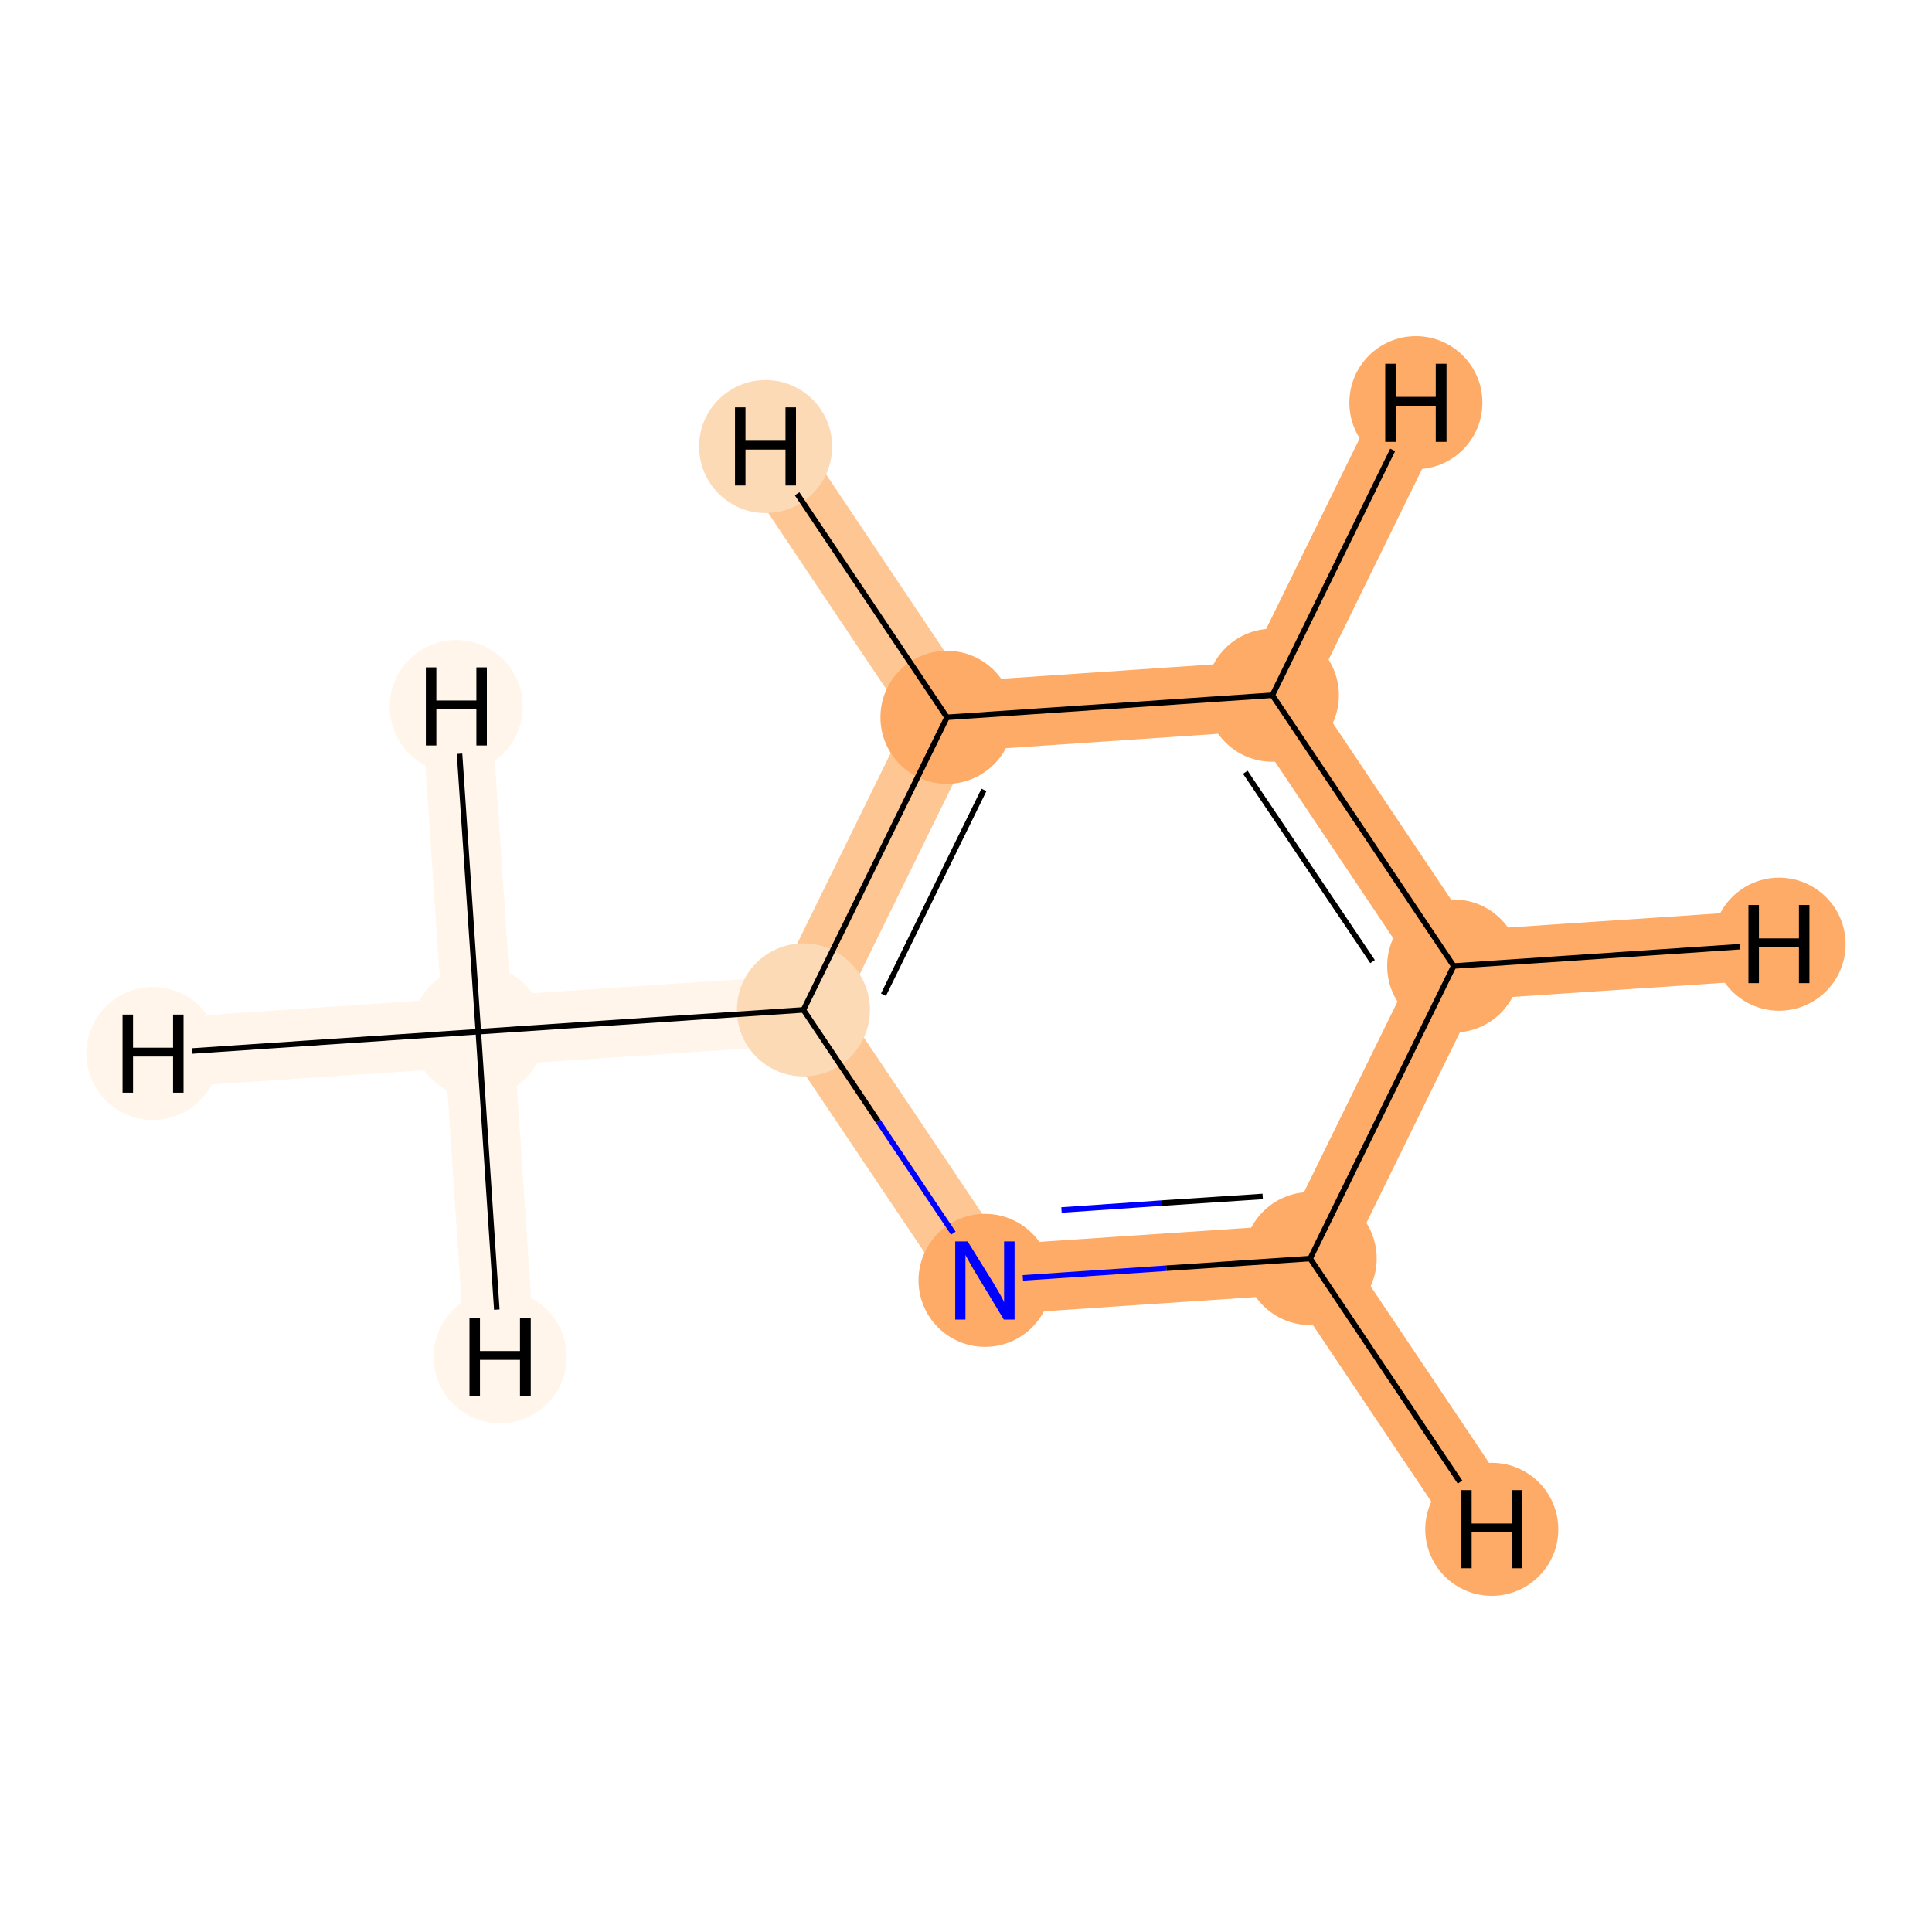 <?xml version='1.0' encoding='iso-8859-1'?>
<svg version='1.1' baseProfile='full'
              xmlns='http://www.w3.org/2000/svg'
                      xmlns:rdkit='http://www.rdkit.org/xml'
                      xmlns:xlink='http://www.w3.org/1999/xlink'
                  xml:space='preserve'
width='700px' height='700px' viewBox='0 0 700 700'>
<!-- END OF HEADER -->
<rect style='opacity:1.0;fill:#FFFFFF;stroke:none' width='700.0' height='700.0' x='0.0' y='0.0'> </rect>
<path d='M 173.3,373.8 L 291.1,365.9' style='fill:none;fill-rule:evenodd;stroke:#FFF5EB;stroke-width:25.2px;stroke-linecap:butt;stroke-linejoin:miter;stroke-opacity:1' />
<path d='M 173.3,373.8 L 55.4,381.7' style='fill:none;fill-rule:evenodd;stroke:#FFF5EB;stroke-width:25.2px;stroke-linecap:butt;stroke-linejoin:miter;stroke-opacity:1' />
<path d='M 173.3,373.8 L 165.3,256.0' style='fill:none;fill-rule:evenodd;stroke:#FFF5EB;stroke-width:25.2px;stroke-linecap:butt;stroke-linejoin:miter;stroke-opacity:1' />
<path d='M 173.3,373.8 L 181.2,491.6' style='fill:none;fill-rule:evenodd;stroke:#FFF5EB;stroke-width:25.2px;stroke-linecap:butt;stroke-linejoin:miter;stroke-opacity:1' />
<path d='M 291.1,365.9 L 343.1,259.9' style='fill:none;fill-rule:evenodd;stroke:#FDC692;stroke-width:25.2px;stroke-linecap:butt;stroke-linejoin:miter;stroke-opacity:1' />
<path d='M 291.1,365.9 L 356.9,463.9' style='fill:none;fill-rule:evenodd;stroke:#FDC692;stroke-width:25.2px;stroke-linecap:butt;stroke-linejoin:miter;stroke-opacity:1' />
<path d='M 343.1,259.9 L 461.0,251.9' style='fill:none;fill-rule:evenodd;stroke:#FDAB67;stroke-width:25.2px;stroke-linecap:butt;stroke-linejoin:miter;stroke-opacity:1' />
<path d='M 343.1,259.9 L 277.4,161.8' style='fill:none;fill-rule:evenodd;stroke:#FDC692;stroke-width:25.2px;stroke-linecap:butt;stroke-linejoin:miter;stroke-opacity:1' />
<path d='M 461.0,251.9 L 526.7,350.0' style='fill:none;fill-rule:evenodd;stroke:#FDAB67;stroke-width:25.2px;stroke-linecap:butt;stroke-linejoin:miter;stroke-opacity:1' />
<path d='M 461.0,251.9 L 513.0,145.9' style='fill:none;fill-rule:evenodd;stroke:#FDAB67;stroke-width:25.2px;stroke-linecap:butt;stroke-linejoin:miter;stroke-opacity:1' />
<path d='M 526.7,350.0 L 474.7,456.0' style='fill:none;fill-rule:evenodd;stroke:#FDAB67;stroke-width:25.2px;stroke-linecap:butt;stroke-linejoin:miter;stroke-opacity:1' />
<path d='M 526.7,350.0 L 644.6,342.1' style='fill:none;fill-rule:evenodd;stroke:#FDAB67;stroke-width:25.2px;stroke-linecap:butt;stroke-linejoin:miter;stroke-opacity:1' />
<path d='M 474.7,456.0 L 356.9,463.9' style='fill:none;fill-rule:evenodd;stroke:#FDAB67;stroke-width:25.2px;stroke-linecap:butt;stroke-linejoin:miter;stroke-opacity:1' />
<path d='M 474.7,456.0 L 540.5,554.1' style='fill:none;fill-rule:evenodd;stroke:#FDAB67;stroke-width:25.2px;stroke-linecap:butt;stroke-linejoin:miter;stroke-opacity:1' />
<ellipse cx='173.3' cy='373.8' rx='23.6' ry='23.6'  style='fill:#FFF5EB;fill-rule:evenodd;stroke:#FFF5EB;stroke-width:1.0px;stroke-linecap:butt;stroke-linejoin:miter;stroke-opacity:1' />
<ellipse cx='291.1' cy='365.9' rx='23.6' ry='23.6'  style='fill:#FDDAB6;fill-rule:evenodd;stroke:#FDDAB6;stroke-width:1.0px;stroke-linecap:butt;stroke-linejoin:miter;stroke-opacity:1' />
<ellipse cx='343.1' cy='259.9' rx='23.6' ry='23.6'  style='fill:#FDAB67;fill-rule:evenodd;stroke:#FDAB67;stroke-width:1.0px;stroke-linecap:butt;stroke-linejoin:miter;stroke-opacity:1' />
<ellipse cx='461.0' cy='251.9' rx='23.6' ry='23.6'  style='fill:#FDAB67;fill-rule:evenodd;stroke:#FDAB67;stroke-width:1.0px;stroke-linecap:butt;stroke-linejoin:miter;stroke-opacity:1' />
<ellipse cx='526.7' cy='350.0' rx='23.6' ry='23.6'  style='fill:#FDAB67;fill-rule:evenodd;stroke:#FDAB67;stroke-width:1.0px;stroke-linecap:butt;stroke-linejoin:miter;stroke-opacity:1' />
<ellipse cx='474.7' cy='456.0' rx='23.6' ry='23.6'  style='fill:#FDAB67;fill-rule:evenodd;stroke:#FDAB67;stroke-width:1.0px;stroke-linecap:butt;stroke-linejoin:miter;stroke-opacity:1' />
<ellipse cx='356.9' cy='463.9' rx='23.6' ry='23.6'  style='fill:#FDAB67;fill-rule:evenodd;stroke:#FDAB67;stroke-width:1.0px;stroke-linecap:butt;stroke-linejoin:miter;stroke-opacity:1' />
<ellipse cx='55.4' cy='381.7' rx='23.6' ry='23.6'  style='fill:#FFF5EB;fill-rule:evenodd;stroke:#FFF5EB;stroke-width:1.0px;stroke-linecap:butt;stroke-linejoin:miter;stroke-opacity:1' />
<ellipse cx='165.3' cy='256.0' rx='23.6' ry='23.6'  style='fill:#FFF5EB;fill-rule:evenodd;stroke:#FFF5EB;stroke-width:1.0px;stroke-linecap:butt;stroke-linejoin:miter;stroke-opacity:1' />
<ellipse cx='181.2' cy='491.6' rx='23.6' ry='23.6'  style='fill:#FFF5EB;fill-rule:evenodd;stroke:#FFF5EB;stroke-width:1.0px;stroke-linecap:butt;stroke-linejoin:miter;stroke-opacity:1' />
<ellipse cx='277.4' cy='161.8' rx='23.6' ry='23.6'  style='fill:#FDDAB6;fill-rule:evenodd;stroke:#FDDAB6;stroke-width:1.0px;stroke-linecap:butt;stroke-linejoin:miter;stroke-opacity:1' />
<ellipse cx='513.0' cy='145.9' rx='23.6' ry='23.6'  style='fill:#FDAB67;fill-rule:evenodd;stroke:#FDAB67;stroke-width:1.0px;stroke-linecap:butt;stroke-linejoin:miter;stroke-opacity:1' />
<ellipse cx='644.6' cy='342.1' rx='23.6' ry='23.6'  style='fill:#FDAB67;fill-rule:evenodd;stroke:#FDAB67;stroke-width:1.0px;stroke-linecap:butt;stroke-linejoin:miter;stroke-opacity:1' />
<ellipse cx='540.5' cy='554.1' rx='23.6' ry='23.6'  style='fill:#FDAB67;fill-rule:evenodd;stroke:#FDAB67;stroke-width:1.0px;stroke-linecap:butt;stroke-linejoin:miter;stroke-opacity:1' />
<path class='bond-0 atom-0 atom-1' d='M 173.3,373.8 L 291.1,365.9' style='fill:none;fill-rule:evenodd;stroke:#000000;stroke-width:2.0px;stroke-linecap:butt;stroke-linejoin:miter;stroke-opacity:1' />
<path class='bond-7 atom-0 atom-7' d='M 173.3,373.8 L 69.5,380.8' style='fill:none;fill-rule:evenodd;stroke:#000000;stroke-width:2.0px;stroke-linecap:butt;stroke-linejoin:miter;stroke-opacity:1' />
<path class='bond-8 atom-0 atom-8' d='M 173.3,373.8 L 166.5,273.1' style='fill:none;fill-rule:evenodd;stroke:#000000;stroke-width:2.0px;stroke-linecap:butt;stroke-linejoin:miter;stroke-opacity:1' />
<path class='bond-9 atom-0 atom-9' d='M 173.3,373.8 L 180.0,474.5' style='fill:none;fill-rule:evenodd;stroke:#000000;stroke-width:2.0px;stroke-linecap:butt;stroke-linejoin:miter;stroke-opacity:1' />
<path class='bond-1 atom-1 atom-2' d='M 291.1,365.9 L 343.1,259.9' style='fill:none;fill-rule:evenodd;stroke:#000000;stroke-width:2.0px;stroke-linecap:butt;stroke-linejoin:miter;stroke-opacity:1' />
<path class='bond-1 atom-1 atom-2' d='M 320.1,360.4 L 356.5,286.2' style='fill:none;fill-rule:evenodd;stroke:#000000;stroke-width:2.0px;stroke-linecap:butt;stroke-linejoin:miter;stroke-opacity:1' />
<path class='bond-6 atom-6 atom-1' d='M 345.4,446.8 L 318.2,406.3' style='fill:none;fill-rule:evenodd;stroke:#0000FF;stroke-width:2.0px;stroke-linecap:butt;stroke-linejoin:miter;stroke-opacity:1' />
<path class='bond-6 atom-6 atom-1' d='M 318.2,406.3 L 291.1,365.9' style='fill:none;fill-rule:evenodd;stroke:#000000;stroke-width:2.0px;stroke-linecap:butt;stroke-linejoin:miter;stroke-opacity:1' />
<path class='bond-2 atom-2 atom-3' d='M 343.1,259.9 L 461.0,251.9' style='fill:none;fill-rule:evenodd;stroke:#000000;stroke-width:2.0px;stroke-linecap:butt;stroke-linejoin:miter;stroke-opacity:1' />
<path class='bond-10 atom-2 atom-10' d='M 343.1,259.9 L 288.8,178.9' style='fill:none;fill-rule:evenodd;stroke:#000000;stroke-width:2.0px;stroke-linecap:butt;stroke-linejoin:miter;stroke-opacity:1' />
<path class='bond-3 atom-3 atom-4' d='M 461.0,251.9 L 526.7,350.0' style='fill:none;fill-rule:evenodd;stroke:#000000;stroke-width:2.0px;stroke-linecap:butt;stroke-linejoin:miter;stroke-opacity:1' />
<path class='bond-3 atom-3 atom-4' d='M 451.2,279.8 L 497.3,348.4' style='fill:none;fill-rule:evenodd;stroke:#000000;stroke-width:2.0px;stroke-linecap:butt;stroke-linejoin:miter;stroke-opacity:1' />
<path class='bond-11 atom-3 atom-11' d='M 461.0,251.9 L 504.6,163.0' style='fill:none;fill-rule:evenodd;stroke:#000000;stroke-width:2.0px;stroke-linecap:butt;stroke-linejoin:miter;stroke-opacity:1' />
<path class='bond-4 atom-4 atom-5' d='M 526.7,350.0 L 474.7,456.0' style='fill:none;fill-rule:evenodd;stroke:#000000;stroke-width:2.0px;stroke-linecap:butt;stroke-linejoin:miter;stroke-opacity:1' />
<path class='bond-12 atom-4 atom-12' d='M 526.7,350.0 L 630.5,343.0' style='fill:none;fill-rule:evenodd;stroke:#000000;stroke-width:2.0px;stroke-linecap:butt;stroke-linejoin:miter;stroke-opacity:1' />
<path class='bond-5 atom-5 atom-6' d='M 474.7,456.0 L 422.6,459.5' style='fill:none;fill-rule:evenodd;stroke:#000000;stroke-width:2.0px;stroke-linecap:butt;stroke-linejoin:miter;stroke-opacity:1' />
<path class='bond-5 atom-5 atom-6' d='M 422.6,459.5 L 370.6,463.0' style='fill:none;fill-rule:evenodd;stroke:#0000FF;stroke-width:2.0px;stroke-linecap:butt;stroke-linejoin:miter;stroke-opacity:1' />
<path class='bond-5 atom-5 atom-6' d='M 457.5,433.5 L 421.0,435.9' style='fill:none;fill-rule:evenodd;stroke:#000000;stroke-width:2.0px;stroke-linecap:butt;stroke-linejoin:miter;stroke-opacity:1' />
<path class='bond-5 atom-5 atom-6' d='M 421.0,435.9 L 384.6,438.4' style='fill:none;fill-rule:evenodd;stroke:#0000FF;stroke-width:2.0px;stroke-linecap:butt;stroke-linejoin:miter;stroke-opacity:1' />
<path class='bond-13 atom-5 atom-13' d='M 474.7,456.0 L 529.0,537.0' style='fill:none;fill-rule:evenodd;stroke:#000000;stroke-width:2.0px;stroke-linecap:butt;stroke-linejoin:miter;stroke-opacity:1' />
<path  class='atom-6' d='M 350.6 449.8
L 359.9 464.8
Q 360.8 466.3, 362.3 468.9
Q 363.8 471.6, 363.8 471.8
L 363.8 449.8
L 367.6 449.8
L 367.6 478.1
L 363.7 478.1
L 353.8 461.7
Q 352.6 459.8, 351.4 457.6
Q 350.2 455.4, 349.8 454.7
L 349.8 478.1
L 346.1 478.1
L 346.1 449.8
L 350.6 449.8
' fill='#0000FF'/>
<path  class='atom-7' d='M 44.4 367.6
L 48.2 367.6
L 48.2 379.6
L 62.7 379.6
L 62.7 367.6
L 66.5 367.6
L 66.5 395.9
L 62.7 395.9
L 62.7 382.8
L 48.2 382.8
L 48.2 395.9
L 44.4 395.9
L 44.4 367.6
' fill='#000000'/>
<path  class='atom-8' d='M 154.3 241.8
L 158.1 241.8
L 158.1 253.8
L 172.6 253.8
L 172.6 241.8
L 176.4 241.8
L 176.4 270.1
L 172.6 270.1
L 172.6 257.0
L 158.1 257.0
L 158.1 270.1
L 154.3 270.1
L 154.3 241.8
' fill='#000000'/>
<path  class='atom-9' d='M 170.1 477.4
L 173.9 477.4
L 173.9 489.5
L 188.4 489.5
L 188.4 477.4
L 192.3 477.4
L 192.3 505.8
L 188.4 505.8
L 188.4 492.7
L 173.9 492.7
L 173.9 505.8
L 170.1 505.8
L 170.1 477.4
' fill='#000000'/>
<path  class='atom-10' d='M 266.3 147.6
L 270.1 147.6
L 270.1 159.7
L 284.6 159.7
L 284.6 147.6
L 288.4 147.6
L 288.4 175.9
L 284.6 175.9
L 284.6 162.9
L 270.1 162.9
L 270.1 175.9
L 266.3 175.9
L 266.3 147.6
' fill='#000000'/>
<path  class='atom-11' d='M 501.9 131.8
L 505.8 131.8
L 505.8 143.8
L 520.2 143.8
L 520.2 131.8
L 524.1 131.8
L 524.1 160.1
L 520.2 160.1
L 520.2 147.0
L 505.8 147.0
L 505.8 160.1
L 501.9 160.1
L 501.9 131.8
' fill='#000000'/>
<path  class='atom-12' d='M 633.5 327.9
L 637.3 327.9
L 637.3 340.0
L 651.8 340.0
L 651.8 327.9
L 655.6 327.9
L 655.6 356.2
L 651.8 356.2
L 651.8 343.2
L 637.3 343.2
L 637.3 356.2
L 633.5 356.2
L 633.5 327.9
' fill='#000000'/>
<path  class='atom-13' d='M 529.4 539.9
L 533.2 539.9
L 533.2 552.0
L 547.7 552.0
L 547.7 539.9
L 551.5 539.9
L 551.5 568.2
L 547.7 568.2
L 547.7 555.2
L 533.2 555.2
L 533.2 568.2
L 529.4 568.2
L 529.4 539.9
' fill='#000000'/>
</svg>
